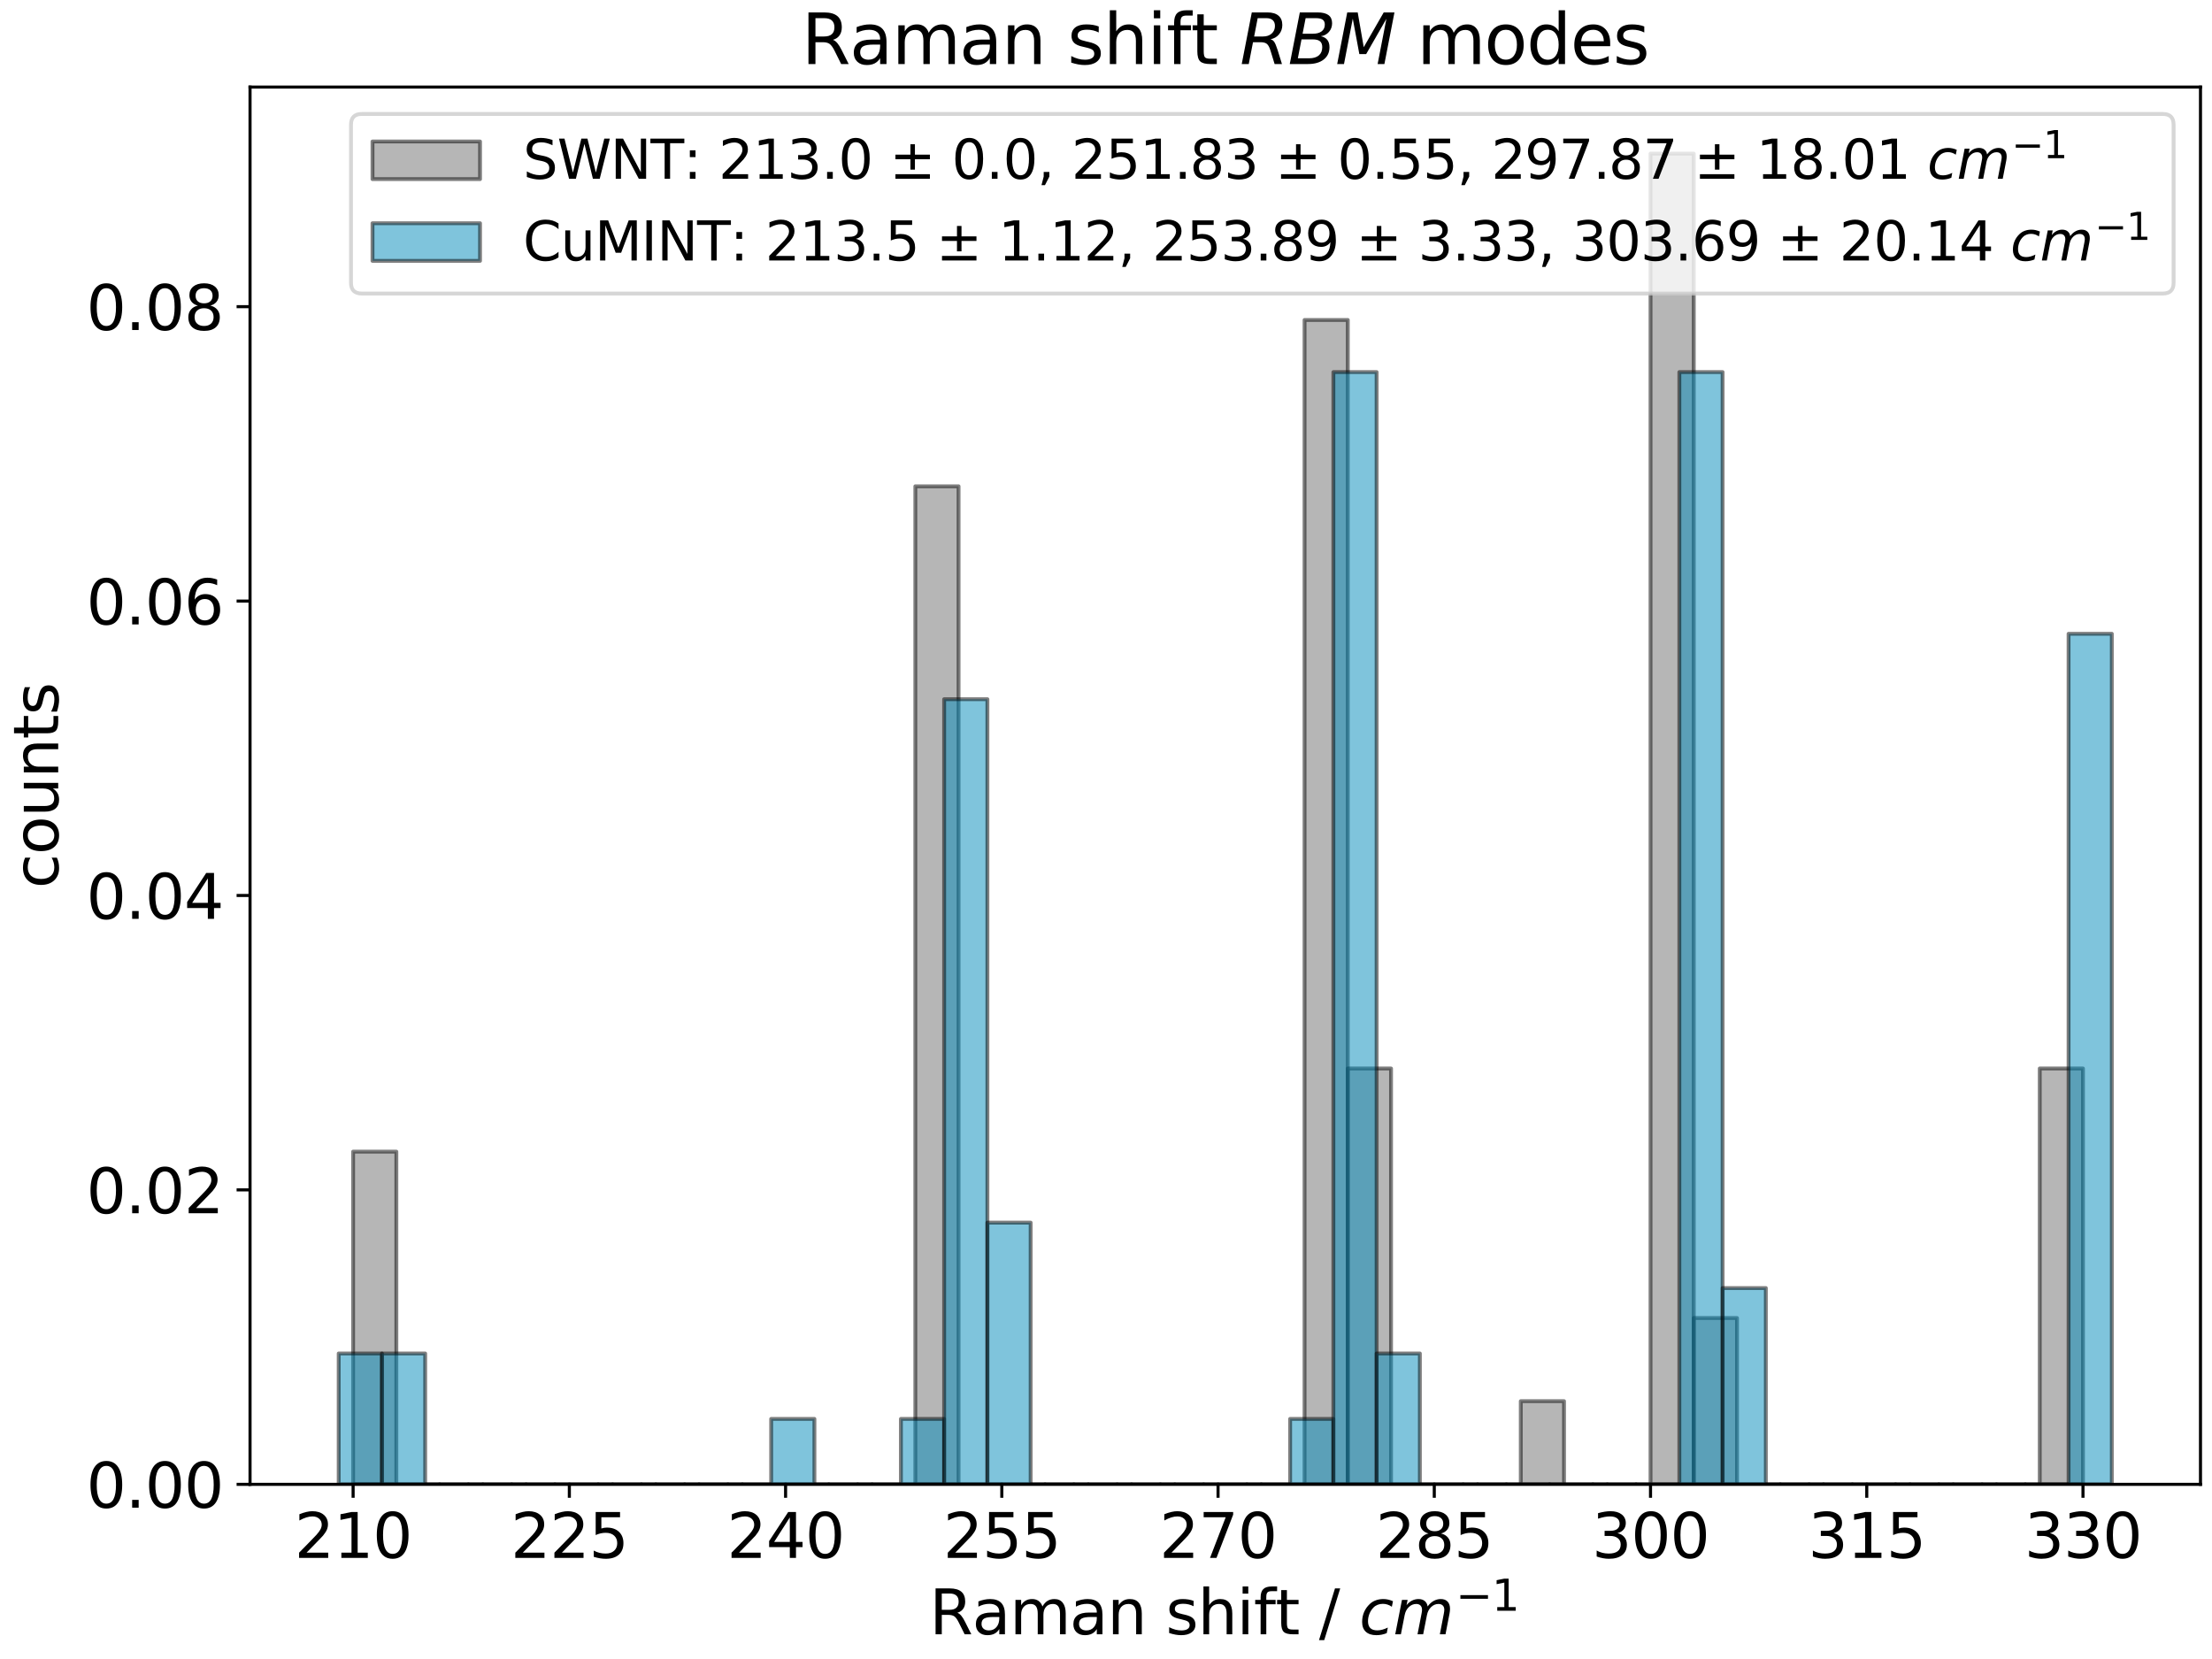 <?xml version="1.0" encoding="utf-8" standalone="no"?>
<!DOCTYPE svg PUBLIC "-//W3C//DTD SVG 1.1//EN"
  "http://www.w3.org/Graphics/SVG/1.1/DTD/svg11.dtd">
<svg xmlns:xlink="http://www.w3.org/1999/xlink" width="576pt" height="432pt" viewBox="0 0 576 432" xmlns="http://www.w3.org/2000/svg" version="1.1">
 <defs>
  <style type="text/css">*{stroke-linejoin: round; stroke-linecap: butt}</style>
 </defs>
 <g id="figure_1">
  <g id="patch_1">
   <path d="M 0 432 
L 576 432 
L 576 0 
L 0 0 
z
" style="fill: #ffffff"/>
  </g>
  <g id="axes_1">
   <g id="patch_2">
    <path d="M 65.11 386.515 
L 573 386.515 
L 573 22.677 
L 65.11 22.677 
z
" style="fill: #ffffff"/>
   </g>
   <g id="patch_3">
    <path d="M 91.95 386.515 
L 103.211 386.515 
L 103.211 299.887 
L 91.95 299.887 
z
" clip-path="url(#p14953bc2ee)" style="fill: #6f6f6f; opacity: 0.5; stroke: #000000; stroke-linejoin: miter"/>
   </g>
   <g id="patch_4">
    <path d="M 103.211 386.515 
L 114.473 386.515 
L 114.473 386.515 
L 103.211 386.515 
z
" clip-path="url(#p14953bc2ee)" style="fill: #6f6f6f; opacity: 0.5; stroke: #000000; stroke-linejoin: miter"/>
   </g>
   <g id="patch_5">
    <path d="M 114.473 386.515 
L 125.734 386.515 
L 125.734 386.515 
L 114.473 386.515 
z
" clip-path="url(#p14953bc2ee)" style="fill: #6f6f6f; opacity: 0.5; stroke: #000000; stroke-linejoin: miter"/>
   </g>
   <g id="patch_6">
    <path d="M 125.734 386.515 
L 136.996 386.515 
L 136.996 386.515 
L 125.734 386.515 
z
" clip-path="url(#p14953bc2ee)" style="fill: #6f6f6f; opacity: 0.5; stroke: #000000; stroke-linejoin: miter"/>
   </g>
   <g id="patch_7">
    <path d="M 136.996 386.515 
L 148.257 386.515 
L 148.257 386.515 
L 136.996 386.515 
z
" clip-path="url(#p14953bc2ee)" style="fill: #6f6f6f; opacity: 0.5; stroke: #000000; stroke-linejoin: miter"/>
   </g>
   <g id="patch_8">
    <path d="M 148.257 386.515 
L 159.518 386.515 
L 159.518 386.515 
L 148.257 386.515 
z
" clip-path="url(#p14953bc2ee)" style="fill: #6f6f6f; opacity: 0.5; stroke: #000000; stroke-linejoin: miter"/>
   </g>
   <g id="patch_9">
    <path d="M 159.518 386.515 
L 170.78 386.515 
L 170.78 386.515 
L 159.518 386.515 
z
" clip-path="url(#p14953bc2ee)" style="fill: #6f6f6f; opacity: 0.5; stroke: #000000; stroke-linejoin: miter"/>
   </g>
   <g id="patch_10">
    <path d="M 170.78 386.515 
L 182.041 386.515 
L 182.041 386.515 
L 170.78 386.515 
z
" clip-path="url(#p14953bc2ee)" style="fill: #6f6f6f; opacity: 0.5; stroke: #000000; stroke-linejoin: miter"/>
   </g>
   <g id="patch_11">
    <path d="M 182.041 386.515 
L 193.303 386.515 
L 193.303 386.515 
L 182.041 386.515 
z
" clip-path="url(#p14953bc2ee)" style="fill: #6f6f6f; opacity: 0.5; stroke: #000000; stroke-linejoin: miter"/>
   </g>
   <g id="patch_12">
    <path d="M 193.303 386.515 
L 204.564 386.515 
L 204.564 386.515 
L 193.303 386.515 
z
" clip-path="url(#p14953bc2ee)" style="fill: #6f6f6f; opacity: 0.5; stroke: #000000; stroke-linejoin: miter"/>
   </g>
   <g id="patch_13">
    <path d="M 204.564 386.515 
L 215.825 386.515 
L 215.825 386.515 
L 204.564 386.515 
z
" clip-path="url(#p14953bc2ee)" style="fill: #6f6f6f; opacity: 0.5; stroke: #000000; stroke-linejoin: miter"/>
   </g>
   <g id="patch_14">
    <path d="M 215.825 386.515 
L 227.087 386.515 
L 227.087 386.515 
L 215.825 386.515 
z
" clip-path="url(#p14953bc2ee)" style="fill: #6f6f6f; opacity: 0.5; stroke: #000000; stroke-linejoin: miter"/>
   </g>
   <g id="patch_15">
    <path d="M 227.087 386.515 
L 238.348 386.515 
L 238.348 386.515 
L 227.087 386.515 
z
" clip-path="url(#p14953bc2ee)" style="fill: #6f6f6f; opacity: 0.5; stroke: #000000; stroke-linejoin: miter"/>
   </g>
   <g id="patch_16">
    <path d="M 238.348 386.515 
L 249.61 386.515 
L 249.61 126.631 
L 238.348 126.631 
z
" clip-path="url(#p14953bc2ee)" style="fill: #6f6f6f; opacity: 0.5; stroke: #000000; stroke-linejoin: miter"/>
   </g>
   <g id="patch_17">
    <path d="M 249.61 386.515 
L 260.871 386.515 
L 260.871 386.515 
L 249.61 386.515 
z
" clip-path="url(#p14953bc2ee)" style="fill: #6f6f6f; opacity: 0.5; stroke: #000000; stroke-linejoin: miter"/>
   </g>
   <g id="patch_18">
    <path d="M 260.871 386.515 
L 272.132 386.515 
L 272.132 386.515 
L 260.871 386.515 
z
" clip-path="url(#p14953bc2ee)" style="fill: #6f6f6f; opacity: 0.5; stroke: #000000; stroke-linejoin: miter"/>
   </g>
   <g id="patch_19">
    <path d="M 272.132 386.515 
L 283.394 386.515 
L 283.394 386.515 
L 272.132 386.515 
z
" clip-path="url(#p14953bc2ee)" style="fill: #6f6f6f; opacity: 0.5; stroke: #000000; stroke-linejoin: miter"/>
   </g>
   <g id="patch_20">
    <path d="M 283.394 386.515 
L 294.655 386.515 
L 294.655 386.515 
L 283.394 386.515 
z
" clip-path="url(#p14953bc2ee)" style="fill: #6f6f6f; opacity: 0.5; stroke: #000000; stroke-linejoin: miter"/>
   </g>
   <g id="patch_21">
    <path d="M 294.655 386.515 
L 305.917 386.515 
L 305.917 386.515 
L 294.655 386.515 
z
" clip-path="url(#p14953bc2ee)" style="fill: #6f6f6f; opacity: 0.5; stroke: #000000; stroke-linejoin: miter"/>
   </g>
   <g id="patch_22">
    <path d="M 305.917 386.515 
L 317.178 386.515 
L 317.178 386.515 
L 305.917 386.515 
z
" clip-path="url(#p14953bc2ee)" style="fill: #6f6f6f; opacity: 0.5; stroke: #000000; stroke-linejoin: miter"/>
   </g>
   <g id="patch_23">
    <path d="M 317.178 386.515 
L 328.44 386.515 
L 328.44 386.515 
L 317.178 386.515 
z
" clip-path="url(#p14953bc2ee)" style="fill: #6f6f6f; opacity: 0.5; stroke: #000000; stroke-linejoin: miter"/>
   </g>
   <g id="patch_24">
    <path d="M 328.44 386.515 
L 339.701 386.515 
L 339.701 386.515 
L 328.44 386.515 
z
" clip-path="url(#p14953bc2ee)" style="fill: #6f6f6f; opacity: 0.5; stroke: #000000; stroke-linejoin: miter"/>
   </g>
   <g id="patch_25">
    <path d="M 339.701 386.515 
L 350.962 386.515 
L 350.962 83.317 
L 339.701 83.317 
z
" clip-path="url(#p14953bc2ee)" style="fill: #6f6f6f; opacity: 0.5; stroke: #000000; stroke-linejoin: miter"/>
   </g>
   <g id="patch_26">
    <path d="M 350.962 386.515 
L 362.224 386.515 
L 362.224 278.23 
L 350.962 278.23 
z
" clip-path="url(#p14953bc2ee)" style="fill: #6f6f6f; opacity: 0.5; stroke: #000000; stroke-linejoin: miter"/>
   </g>
   <g id="patch_27">
    <path d="M 362.224 386.515 
L 373.485 386.515 
L 373.485 386.515 
L 362.224 386.515 
z
" clip-path="url(#p14953bc2ee)" style="fill: #6f6f6f; opacity: 0.5; stroke: #000000; stroke-linejoin: miter"/>
   </g>
   <g id="patch_28">
    <path d="M 373.485 386.515 
L 384.747 386.515 
L 384.747 386.515 
L 373.485 386.515 
z
" clip-path="url(#p14953bc2ee)" style="fill: #6f6f6f; opacity: 0.5; stroke: #000000; stroke-linejoin: miter"/>
   </g>
   <g id="patch_29">
    <path d="M 384.747 386.515 
L 396.008 386.515 
L 396.008 386.515 
L 384.747 386.515 
z
" clip-path="url(#p14953bc2ee)" style="fill: #6f6f6f; opacity: 0.5; stroke: #000000; stroke-linejoin: miter"/>
   </g>
   <g id="patch_30">
    <path d="M 396.008 386.515 
L 407.269 386.515 
L 407.269 364.858 
L 396.008 364.858 
z
" clip-path="url(#p14953bc2ee)" style="fill: #6f6f6f; opacity: 0.5; stroke: #000000; stroke-linejoin: miter"/>
   </g>
   <g id="patch_31">
    <path d="M 407.269 386.515 
L 418.531 386.515 
L 418.531 386.515 
L 407.269 386.515 
z
" clip-path="url(#p14953bc2ee)" style="fill: #6f6f6f; opacity: 0.5; stroke: #000000; stroke-linejoin: miter"/>
   </g>
   <g id="patch_32">
    <path d="M 418.531 386.515 
L 429.792 386.515 
L 429.792 386.515 
L 418.531 386.515 
z
" clip-path="url(#p14953bc2ee)" style="fill: #6f6f6f; opacity: 0.5; stroke: #000000; stroke-linejoin: miter"/>
   </g>
   <g id="patch_33">
    <path d="M 429.792 386.515 
L 441.054 386.515 
L 441.054 40.003 
L 429.792 40.003 
z
" clip-path="url(#p14953bc2ee)" style="fill: #6f6f6f; opacity: 0.5; stroke: #000000; stroke-linejoin: miter"/>
   </g>
   <g id="patch_34">
    <path d="M 441.054 386.515 
L 452.315 386.515 
L 452.315 343.201 
L 441.054 343.201 
z
" clip-path="url(#p14953bc2ee)" style="fill: #6f6f6f; opacity: 0.5; stroke: #000000; stroke-linejoin: miter"/>
   </g>
   <g id="patch_35">
    <path d="M 452.315 386.515 
L 463.576 386.515 
L 463.576 386.515 
L 452.315 386.515 
z
" clip-path="url(#p14953bc2ee)" style="fill: #6f6f6f; opacity: 0.5; stroke: #000000; stroke-linejoin: miter"/>
   </g>
   <g id="patch_36">
    <path d="M 463.576 386.515 
L 474.838 386.515 
L 474.838 386.515 
L 463.576 386.515 
z
" clip-path="url(#p14953bc2ee)" style="fill: #6f6f6f; opacity: 0.5; stroke: #000000; stroke-linejoin: miter"/>
   </g>
   <g id="patch_37">
    <path d="M 474.838 386.515 
L 486.099 386.515 
L 486.099 386.515 
L 474.838 386.515 
z
" clip-path="url(#p14953bc2ee)" style="fill: #6f6f6f; opacity: 0.5; stroke: #000000; stroke-linejoin: miter"/>
   </g>
   <g id="patch_38">
    <path d="M 486.099 386.515 
L 497.361 386.515 
L 497.361 386.515 
L 486.099 386.515 
z
" clip-path="url(#p14953bc2ee)" style="fill: #6f6f6f; opacity: 0.5; stroke: #000000; stroke-linejoin: miter"/>
   </g>
   <g id="patch_39">
    <path d="M 497.361 386.515 
L 508.622 386.515 
L 508.622 386.515 
L 497.361 386.515 
z
" clip-path="url(#p14953bc2ee)" style="fill: #6f6f6f; opacity: 0.5; stroke: #000000; stroke-linejoin: miter"/>
   </g>
   <g id="patch_40">
    <path d="M 508.622 386.515 
L 519.883 386.515 
L 519.883 386.515 
L 508.622 386.515 
z
" clip-path="url(#p14953bc2ee)" style="fill: #6f6f6f; opacity: 0.5; stroke: #000000; stroke-linejoin: miter"/>
   </g>
   <g id="patch_41">
    <path d="M 519.883 386.515 
L 531.145 386.515 
L 531.145 386.515 
L 519.883 386.515 
z
" clip-path="url(#p14953bc2ee)" style="fill: #6f6f6f; opacity: 0.5; stroke: #000000; stroke-linejoin: miter"/>
   </g>
   <g id="patch_42">
    <path d="M 531.145 386.515 
L 542.406 386.515 
L 542.406 278.23 
L 531.145 278.23 
z
" clip-path="url(#p14953bc2ee)" style="fill: #6f6f6f; opacity: 0.5; stroke: #000000; stroke-linejoin: miter"/>
   </g>
   <g id="patch_43">
    <path d="M 88.196 386.515 
L 99.458 386.515 
L 99.458 352.441 
L 88.196 352.441 
z
" clip-path="url(#p14953bc2ee)" style="fill: #008aba; opacity: 0.5; stroke: #000000; stroke-linejoin: miter"/>
   </g>
   <g id="patch_44">
    <path d="M 99.458 386.515 
L 110.719 386.515 
L 110.719 352.441 
L 99.458 352.441 
z
" clip-path="url(#p14953bc2ee)" style="fill: #008aba; opacity: 0.5; stroke: #000000; stroke-linejoin: miter"/>
   </g>
   <g id="patch_45">
    <path d="M 110.719 386.515 
L 121.98 386.515 
L 121.98 386.515 
L 110.719 386.515 
z
" clip-path="url(#p14953bc2ee)" style="fill: #008aba; opacity: 0.5; stroke: #000000; stroke-linejoin: miter"/>
   </g>
   <g id="patch_46">
    <path d="M 121.98 386.515 
L 133.242 386.515 
L 133.242 386.515 
L 121.98 386.515 
z
" clip-path="url(#p14953bc2ee)" style="fill: #008aba; opacity: 0.5; stroke: #000000; stroke-linejoin: miter"/>
   </g>
   <g id="patch_47">
    <path d="M 133.242 386.515 
L 144.503 386.515 
L 144.503 386.515 
L 133.242 386.515 
z
" clip-path="url(#p14953bc2ee)" style="fill: #008aba; opacity: 0.5; stroke: #000000; stroke-linejoin: miter"/>
   </g>
   <g id="patch_48">
    <path d="M 144.503 386.515 
L 155.765 386.515 
L 155.765 386.515 
L 144.503 386.515 
z
" clip-path="url(#p14953bc2ee)" style="fill: #008aba; opacity: 0.5; stroke: #000000; stroke-linejoin: miter"/>
   </g>
   <g id="patch_49">
    <path d="M 155.765 386.515 
L 167.026 386.515 
L 167.026 386.515 
L 155.765 386.515 
z
" clip-path="url(#p14953bc2ee)" style="fill: #008aba; opacity: 0.5; stroke: #000000; stroke-linejoin: miter"/>
   </g>
   <g id="patch_50">
    <path d="M 167.026 386.515 
L 178.287 386.515 
L 178.287 386.515 
L 167.026 386.515 
z
" clip-path="url(#p14953bc2ee)" style="fill: #008aba; opacity: 0.5; stroke: #000000; stroke-linejoin: miter"/>
   </g>
   <g id="patch_51">
    <path d="M 178.287 386.515 
L 189.549 386.515 
L 189.549 386.515 
L 178.287 386.515 
z
" clip-path="url(#p14953bc2ee)" style="fill: #008aba; opacity: 0.5; stroke: #000000; stroke-linejoin: miter"/>
   </g>
   <g id="patch_52">
    <path d="M 189.549 386.515 
L 200.81 386.515 
L 200.81 386.515 
L 189.549 386.515 
z
" clip-path="url(#p14953bc2ee)" style="fill: #008aba; opacity: 0.5; stroke: #000000; stroke-linejoin: miter"/>
   </g>
   <g id="patch_53">
    <path d="M 200.81 386.515 
L 212.072 386.515 
L 212.072 369.478 
L 200.81 369.478 
z
" clip-path="url(#p14953bc2ee)" style="fill: #008aba; opacity: 0.5; stroke: #000000; stroke-linejoin: miter"/>
   </g>
   <g id="patch_54">
    <path d="M 212.072 386.515 
L 223.333 386.515 
L 223.333 386.515 
L 212.072 386.515 
z
" clip-path="url(#p14953bc2ee)" style="fill: #008aba; opacity: 0.5; stroke: #000000; stroke-linejoin: miter"/>
   </g>
   <g id="patch_55">
    <path d="M 223.333 386.515 
L 234.594 386.515 
L 234.594 386.515 
L 223.333 386.515 
z
" clip-path="url(#p14953bc2ee)" style="fill: #008aba; opacity: 0.5; stroke: #000000; stroke-linejoin: miter"/>
   </g>
   <g id="patch_56">
    <path d="M 234.594 386.515 
L 245.856 386.515 
L 245.856 369.478 
L 234.594 369.478 
z
" clip-path="url(#p14953bc2ee)" style="fill: #008aba; opacity: 0.5; stroke: #000000; stroke-linejoin: miter"/>
   </g>
   <g id="patch_57">
    <path d="M 245.856 386.515 
L 257.117 386.515 
L 257.117 182.073 
L 245.856 182.073 
z
" clip-path="url(#p14953bc2ee)" style="fill: #008aba; opacity: 0.5; stroke: #000000; stroke-linejoin: miter"/>
   </g>
   <g id="patch_58">
    <path d="M 257.117 386.515 
L 268.379 386.515 
L 268.379 318.367 
L 257.117 318.367 
z
" clip-path="url(#p14953bc2ee)" style="fill: #008aba; opacity: 0.5; stroke: #000000; stroke-linejoin: miter"/>
   </g>
   <g id="patch_59">
    <path d="M 268.379 386.515 
L 279.64 386.515 
L 279.64 386.515 
L 268.379 386.515 
z
" clip-path="url(#p14953bc2ee)" style="fill: #008aba; opacity: 0.5; stroke: #000000; stroke-linejoin: miter"/>
   </g>
   <g id="patch_60">
    <path d="M 279.64 386.515 
L 290.901 386.515 
L 290.901 386.515 
L 279.64 386.515 
z
" clip-path="url(#p14953bc2ee)" style="fill: #008aba; opacity: 0.5; stroke: #000000; stroke-linejoin: miter"/>
   </g>
   <g id="patch_61">
    <path d="M 290.901 386.515 
L 302.163 386.515 
L 302.163 386.515 
L 290.901 386.515 
z
" clip-path="url(#p14953bc2ee)" style="fill: #008aba; opacity: 0.5; stroke: #000000; stroke-linejoin: miter"/>
   </g>
   <g id="patch_62">
    <path d="M 302.163 386.515 
L 313.424 386.515 
L 313.424 386.515 
L 302.163 386.515 
z
" clip-path="url(#p14953bc2ee)" style="fill: #008aba; opacity: 0.5; stroke: #000000; stroke-linejoin: miter"/>
   </g>
   <g id="patch_63">
    <path d="M 313.424 386.515 
L 324.686 386.515 
L 324.686 386.515 
L 313.424 386.515 
z
" clip-path="url(#p14953bc2ee)" style="fill: #008aba; opacity: 0.5; stroke: #000000; stroke-linejoin: miter"/>
   </g>
   <g id="patch_64">
    <path d="M 324.686 386.515 
L 335.947 386.515 
L 335.947 386.515 
L 324.686 386.515 
z
" clip-path="url(#p14953bc2ee)" style="fill: #008aba; opacity: 0.5; stroke: #000000; stroke-linejoin: miter"/>
   </g>
   <g id="patch_65">
    <path d="M 335.947 386.515 
L 347.209 386.515 
L 347.209 369.478 
L 335.947 369.478 
z
" clip-path="url(#p14953bc2ee)" style="fill: #008aba; opacity: 0.5; stroke: #000000; stroke-linejoin: miter"/>
   </g>
   <g id="patch_66">
    <path d="M 347.209 386.515 
L 358.47 386.515 
L 358.47 96.889 
L 347.209 96.889 
z
" clip-path="url(#p14953bc2ee)" style="fill: #008aba; opacity: 0.5; stroke: #000000; stroke-linejoin: miter"/>
   </g>
   <g id="patch_67">
    <path d="M 358.47 386.515 
L 369.731 386.515 
L 369.731 352.441 
L 358.47 352.441 
z
" clip-path="url(#p14953bc2ee)" style="fill: #008aba; opacity: 0.5; stroke: #000000; stroke-linejoin: miter"/>
   </g>
   <g id="patch_68">
    <path d="M 369.731 386.515 
L 380.993 386.515 
L 380.993 386.515 
L 369.731 386.515 
z
" clip-path="url(#p14953bc2ee)" style="fill: #008aba; opacity: 0.5; stroke: #000000; stroke-linejoin: miter"/>
   </g>
   <g id="patch_69">
    <path d="M 380.993 386.515 
L 392.254 386.515 
L 392.254 386.515 
L 380.993 386.515 
z
" clip-path="url(#p14953bc2ee)" style="fill: #008aba; opacity: 0.5; stroke: #000000; stroke-linejoin: miter"/>
   </g>
   <g id="patch_70">
    <path d="M 392.254 386.515 
L 403.516 386.515 
L 403.516 386.515 
L 392.254 386.515 
z
" clip-path="url(#p14953bc2ee)" style="fill: #008aba; opacity: 0.5; stroke: #000000; stroke-linejoin: miter"/>
   </g>
   <g id="patch_71">
    <path d="M 403.516 386.515 
L 414.777 386.515 
L 414.777 386.515 
L 403.516 386.515 
z
" clip-path="url(#p14953bc2ee)" style="fill: #008aba; opacity: 0.5; stroke: #000000; stroke-linejoin: miter"/>
   </g>
   <g id="patch_72">
    <path d="M 414.777 386.515 
L 426.038 386.515 
L 426.038 386.515 
L 414.777 386.515 
z
" clip-path="url(#p14953bc2ee)" style="fill: #008aba; opacity: 0.5; stroke: #000000; stroke-linejoin: miter"/>
   </g>
   <g id="patch_73">
    <path d="M 426.038 386.515 
L 437.3 386.515 
L 437.3 386.515 
L 426.038 386.515 
z
" clip-path="url(#p14953bc2ee)" style="fill: #008aba; opacity: 0.5; stroke: #000000; stroke-linejoin: miter"/>
   </g>
   <g id="patch_74">
    <path d="M 437.3 386.515 
L 448.561 386.515 
L 448.561 96.889 
L 437.3 96.889 
z
" clip-path="url(#p14953bc2ee)" style="fill: #008aba; opacity: 0.5; stroke: #000000; stroke-linejoin: miter"/>
   </g>
   <g id="patch_75">
    <path d="M 448.561 386.515 
L 459.823 386.515 
L 459.823 335.404 
L 448.561 335.404 
z
" clip-path="url(#p14953bc2ee)" style="fill: #008aba; opacity: 0.5; stroke: #000000; stroke-linejoin: miter"/>
   </g>
   <g id="patch_76">
    <path d="M 459.823 386.515 
L 471.084 386.515 
L 471.084 386.515 
L 459.823 386.515 
z
" clip-path="url(#p14953bc2ee)" style="fill: #008aba; opacity: 0.5; stroke: #000000; stroke-linejoin: miter"/>
   </g>
   <g id="patch_77">
    <path d="M 471.084 386.515 
L 482.345 386.515 
L 482.345 386.515 
L 471.084 386.515 
z
" clip-path="url(#p14953bc2ee)" style="fill: #008aba; opacity: 0.5; stroke: #000000; stroke-linejoin: miter"/>
   </g>
   <g id="patch_78">
    <path d="M 482.345 386.515 
L 493.607 386.515 
L 493.607 386.515 
L 482.345 386.515 
z
" clip-path="url(#p14953bc2ee)" style="fill: #008aba; opacity: 0.5; stroke: #000000; stroke-linejoin: miter"/>
   </g>
   <g id="patch_79">
    <path d="M 493.607 386.515 
L 504.868 386.515 
L 504.868 386.515 
L 493.607 386.515 
z
" clip-path="url(#p14953bc2ee)" style="fill: #008aba; opacity: 0.5; stroke: #000000; stroke-linejoin: miter"/>
   </g>
   <g id="patch_80">
    <path d="M 504.868 386.515 
L 516.13 386.515 
L 516.13 386.515 
L 504.868 386.515 
z
" clip-path="url(#p14953bc2ee)" style="fill: #008aba; opacity: 0.5; stroke: #000000; stroke-linejoin: miter"/>
   </g>
   <g id="patch_81">
    <path d="M 516.13 386.515 
L 527.391 386.515 
L 527.391 386.515 
L 516.13 386.515 
z
" clip-path="url(#p14953bc2ee)" style="fill: #008aba; opacity: 0.5; stroke: #000000; stroke-linejoin: miter"/>
   </g>
   <g id="patch_82">
    <path d="M 527.391 386.515 
L 538.652 386.515 
L 538.652 386.515 
L 527.391 386.515 
z
" clip-path="url(#p14953bc2ee)" style="fill: #008aba; opacity: 0.5; stroke: #000000; stroke-linejoin: miter"/>
   </g>
   <g id="patch_83">
    <path d="M 538.652 386.515 
L 549.914 386.515 
L 549.914 165.036 
L 538.652 165.036 
z
" clip-path="url(#p14953bc2ee)" style="fill: #008aba; opacity: 0.5; stroke: #000000; stroke-linejoin: miter"/>
   </g>
   <g id="matplotlib.axis_1">
    <g id="xtick_1">
     <g id="line2d_1">
      <defs>
       <path id="mf86c4730a0" d="M 0 0 
L 0 3.5 
" style="stroke: #000000; stroke-width: 0.8"/>
      </defs>
      <g>
       <use xlink:href="#mf86c4730a0" x="91.95" y="386.515" style="stroke: #000000; stroke-width: 0.8"/>
      </g>
     </g>
     <g id="text_1">
      <!-- 210 -->
      <g transform="translate(76.68 405.672)scale(0.16 -0.16)">
       <defs>
        <path id="DejaVuSans-32" d="M 1228 531 
L 3431 531 
L 3431 0 
L 469 0 
L 469 531 
Q 828 903 1448 1529 
Q 2069 2156 2228 2338 
Q 2531 2678 2651 2914 
Q 2772 3150 2772 3378 
Q 2772 3750 2511 3984 
Q 2250 4219 1831 4219 
Q 1534 4219 1204 4116 
Q 875 4013 500 3803 
L 500 4441 
Q 881 4594 1212 4672 
Q 1544 4750 1819 4750 
Q 2544 4750 2975 4387 
Q 3406 4025 3406 3419 
Q 3406 3131 3298 2873 
Q 3191 2616 2906 2266 
Q 2828 2175 2409 1742 
Q 1991 1309 1228 531 
z
" transform="scale(0.016)"/>
        <path id="DejaVuSans-31" d="M 794 531 
L 1825 531 
L 1825 4091 
L 703 3866 
L 703 4441 
L 1819 4666 
L 2450 4666 
L 2450 531 
L 3481 531 
L 3481 0 
L 794 0 
L 794 531 
z
" transform="scale(0.016)"/>
        <path id="DejaVuSans-30" d="M 2034 4250 
Q 1547 4250 1301 3770 
Q 1056 3291 1056 2328 
Q 1056 1369 1301 889 
Q 1547 409 2034 409 
Q 2525 409 2770 889 
Q 3016 1369 3016 2328 
Q 3016 3291 2770 3770 
Q 2525 4250 2034 4250 
z
M 2034 4750 
Q 2819 4750 3233 4129 
Q 3647 3509 3647 2328 
Q 3647 1150 3233 529 
Q 2819 -91 2034 -91 
Q 1250 -91 836 529 
Q 422 1150 422 2328 
Q 422 3509 836 4129 
Q 1250 4750 2034 4750 
z
" transform="scale(0.016)"/>
       </defs>
       <use xlink:href="#DejaVuSans-32"/>
       <use xlink:href="#DejaVuSans-31" x="63.623"/>
       <use xlink:href="#DejaVuSans-30" x="127.246"/>
      </g>
     </g>
    </g>
    <g id="xtick_2">
     <g id="line2d_2">
      <g>
       <use xlink:href="#mf86c4730a0" x="148.257" y="386.515" style="stroke: #000000; stroke-width: 0.8"/>
      </g>
     </g>
     <g id="text_2">
      <!-- 225 -->
      <g transform="translate(132.987 405.672)scale(0.16 -0.16)">
       <defs>
        <path id="DejaVuSans-35" d="M 691 4666 
L 3169 4666 
L 3169 4134 
L 1269 4134 
L 1269 2991 
Q 1406 3038 1543 3061 
Q 1681 3084 1819 3084 
Q 2600 3084 3056 2656 
Q 3513 2228 3513 1497 
Q 3513 744 3044 326 
Q 2575 -91 1722 -91 
Q 1428 -91 1123 -41 
Q 819 9 494 109 
L 494 744 
Q 775 591 1075 516 
Q 1375 441 1709 441 
Q 2250 441 2565 725 
Q 2881 1009 2881 1497 
Q 2881 1984 2565 2268 
Q 2250 2553 1709 2553 
Q 1456 2553 1204 2497 
Q 953 2441 691 2322 
L 691 4666 
z
" transform="scale(0.016)"/>
       </defs>
       <use xlink:href="#DejaVuSans-32"/>
       <use xlink:href="#DejaVuSans-32" x="63.623"/>
       <use xlink:href="#DejaVuSans-35" x="127.246"/>
      </g>
     </g>
    </g>
    <g id="xtick_3">
     <g id="line2d_3">
      <g>
       <use xlink:href="#mf86c4730a0" x="204.564" y="386.515" style="stroke: #000000; stroke-width: 0.8"/>
      </g>
     </g>
     <g id="text_3">
      <!-- 240 -->
      <g transform="translate(189.294 405.672)scale(0.16 -0.16)">
       <defs>
        <path id="DejaVuSans-34" d="M 2419 4116 
L 825 1625 
L 2419 1625 
L 2419 4116 
z
M 2253 4666 
L 3047 4666 
L 3047 1625 
L 3713 1625 
L 3713 1100 
L 3047 1100 
L 3047 0 
L 2419 0 
L 2419 1100 
L 313 1100 
L 313 1709 
L 2253 4666 
z
" transform="scale(0.016)"/>
       </defs>
       <use xlink:href="#DejaVuSans-32"/>
       <use xlink:href="#DejaVuSans-34" x="63.623"/>
       <use xlink:href="#DejaVuSans-30" x="127.246"/>
      </g>
     </g>
    </g>
    <g id="xtick_4">
     <g id="line2d_4">
      <g>
       <use xlink:href="#mf86c4730a0" x="260.871" y="386.515" style="stroke: #000000; stroke-width: 0.8"/>
      </g>
     </g>
     <g id="text_4">
      <!-- 255 -->
      <g transform="translate(245.601 405.672)scale(0.16 -0.16)">
       <use xlink:href="#DejaVuSans-32"/>
       <use xlink:href="#DejaVuSans-35" x="63.623"/>
       <use xlink:href="#DejaVuSans-35" x="127.246"/>
      </g>
     </g>
    </g>
    <g id="xtick_5">
     <g id="line2d_5">
      <g>
       <use xlink:href="#mf86c4730a0" x="317.178" y="386.515" style="stroke: #000000; stroke-width: 0.8"/>
      </g>
     </g>
     <g id="text_5">
      <!-- 270 -->
      <g transform="translate(301.908 405.672)scale(0.16 -0.16)">
       <defs>
        <path id="DejaVuSans-37" d="M 525 4666 
L 3525 4666 
L 3525 4397 
L 1831 0 
L 1172 0 
L 2766 4134 
L 525 4134 
L 525 4666 
z
" transform="scale(0.016)"/>
       </defs>
       <use xlink:href="#DejaVuSans-32"/>
       <use xlink:href="#DejaVuSans-37" x="63.623"/>
       <use xlink:href="#DejaVuSans-30" x="127.246"/>
      </g>
     </g>
    </g>
    <g id="xtick_6">
     <g id="line2d_6">
      <g>
       <use xlink:href="#mf86c4730a0" x="373.485" y="386.515" style="stroke: #000000; stroke-width: 0.8"/>
      </g>
     </g>
     <g id="text_6">
      <!-- 285 -->
      <g transform="translate(358.215 405.672)scale(0.16 -0.16)">
       <defs>
        <path id="DejaVuSans-38" d="M 2034 2216 
Q 1584 2216 1326 1975 
Q 1069 1734 1069 1313 
Q 1069 891 1326 650 
Q 1584 409 2034 409 
Q 2484 409 2743 651 
Q 3003 894 3003 1313 
Q 3003 1734 2745 1975 
Q 2488 2216 2034 2216 
z
M 1403 2484 
Q 997 2584 770 2862 
Q 544 3141 544 3541 
Q 544 4100 942 4425 
Q 1341 4750 2034 4750 
Q 2731 4750 3128 4425 
Q 3525 4100 3525 3541 
Q 3525 3141 3298 2862 
Q 3072 2584 2669 2484 
Q 3125 2378 3379 2068 
Q 3634 1759 3634 1313 
Q 3634 634 3220 271 
Q 2806 -91 2034 -91 
Q 1263 -91 848 271 
Q 434 634 434 1313 
Q 434 1759 690 2068 
Q 947 2378 1403 2484 
z
M 1172 3481 
Q 1172 3119 1398 2916 
Q 1625 2713 2034 2713 
Q 2441 2713 2670 2916 
Q 2900 3119 2900 3481 
Q 2900 3844 2670 4047 
Q 2441 4250 2034 4250 
Q 1625 4250 1398 4047 
Q 1172 3844 1172 3481 
z
" transform="scale(0.016)"/>
       </defs>
       <use xlink:href="#DejaVuSans-32"/>
       <use xlink:href="#DejaVuSans-38" x="63.623"/>
       <use xlink:href="#DejaVuSans-35" x="127.246"/>
      </g>
     </g>
    </g>
    <g id="xtick_7">
     <g id="line2d_7">
      <g>
       <use xlink:href="#mf86c4730a0" x="429.792" y="386.515" style="stroke: #000000; stroke-width: 0.8"/>
      </g>
     </g>
     <g id="text_7">
      <!-- 300 -->
      <g transform="translate(414.522 405.672)scale(0.16 -0.16)">
       <defs>
        <path id="DejaVuSans-33" d="M 2597 2516 
Q 3050 2419 3304 2112 
Q 3559 1806 3559 1356 
Q 3559 666 3084 287 
Q 2609 -91 1734 -91 
Q 1441 -91 1130 -33 
Q 819 25 488 141 
L 488 750 
Q 750 597 1062 519 
Q 1375 441 1716 441 
Q 2309 441 2620 675 
Q 2931 909 2931 1356 
Q 2931 1769 2642 2001 
Q 2353 2234 1838 2234 
L 1294 2234 
L 1294 2753 
L 1863 2753 
Q 2328 2753 2575 2939 
Q 2822 3125 2822 3475 
Q 2822 3834 2567 4026 
Q 2313 4219 1838 4219 
Q 1578 4219 1281 4162 
Q 984 4106 628 3988 
L 628 4550 
Q 988 4650 1302 4700 
Q 1616 4750 1894 4750 
Q 2613 4750 3031 4423 
Q 3450 4097 3450 3541 
Q 3450 3153 3228 2886 
Q 3006 2619 2597 2516 
z
" transform="scale(0.016)"/>
       </defs>
       <use xlink:href="#DejaVuSans-33"/>
       <use xlink:href="#DejaVuSans-30" x="63.623"/>
       <use xlink:href="#DejaVuSans-30" x="127.246"/>
      </g>
     </g>
    </g>
    <g id="xtick_8">
     <g id="line2d_8">
      <g>
       <use xlink:href="#mf86c4730a0" x="486.099" y="386.515" style="stroke: #000000; stroke-width: 0.8"/>
      </g>
     </g>
     <g id="text_8">
      <!-- 315 -->
      <g transform="translate(470.829 405.672)scale(0.16 -0.16)">
       <use xlink:href="#DejaVuSans-33"/>
       <use xlink:href="#DejaVuSans-31" x="63.623"/>
       <use xlink:href="#DejaVuSans-35" x="127.246"/>
      </g>
     </g>
    </g>
    <g id="xtick_9">
     <g id="line2d_9">
      <g>
       <use xlink:href="#mf86c4730a0" x="542.406" y="386.515" style="stroke: #000000; stroke-width: 0.8"/>
      </g>
     </g>
     <g id="text_9">
      <!-- 330 -->
      <g transform="translate(527.136 405.672)scale(0.16 -0.16)">
       <use xlink:href="#DejaVuSans-33"/>
       <use xlink:href="#DejaVuSans-33" x="63.623"/>
       <use xlink:href="#DejaVuSans-30" x="127.246"/>
      </g>
     </g>
    </g>
    <g id="text_10">
     <!-- Raman shift / $cm^{-1}$ -->
     <g transform="translate(242.015 425.672)scale(0.16 -0.16)">
      <defs>
       <path id="DejaVuSans-52" d="M 2841 2188 
Q 3044 2119 3236 1894 
Q 3428 1669 3622 1275 
L 4263 0 
L 3584 0 
L 2988 1197 
Q 2756 1666 2539 1819 
Q 2322 1972 1947 1972 
L 1259 1972 
L 1259 0 
L 628 0 
L 628 4666 
L 2053 4666 
Q 2853 4666 3247 4331 
Q 3641 3997 3641 3322 
Q 3641 2881 3436 2590 
Q 3231 2300 2841 2188 
z
M 1259 4147 
L 1259 2491 
L 2053 2491 
Q 2509 2491 2742 2702 
Q 2975 2913 2975 3322 
Q 2975 3731 2742 3939 
Q 2509 4147 2053 4147 
L 1259 4147 
z
" transform="scale(0.016)"/>
       <path id="DejaVuSans-61" d="M 2194 1759 
Q 1497 1759 1228 1600 
Q 959 1441 959 1056 
Q 959 750 1161 570 
Q 1363 391 1709 391 
Q 2188 391 2477 730 
Q 2766 1069 2766 1631 
L 2766 1759 
L 2194 1759 
z
M 3341 1997 
L 3341 0 
L 2766 0 
L 2766 531 
Q 2569 213 2275 61 
Q 1981 -91 1556 -91 
Q 1019 -91 701 211 
Q 384 513 384 1019 
Q 384 1609 779 1909 
Q 1175 2209 1959 2209 
L 2766 2209 
L 2766 2266 
Q 2766 2663 2505 2880 
Q 2244 3097 1772 3097 
Q 1472 3097 1187 3025 
Q 903 2953 641 2809 
L 641 3341 
Q 956 3463 1253 3523 
Q 1550 3584 1831 3584 
Q 2591 3584 2966 3190 
Q 3341 2797 3341 1997 
z
" transform="scale(0.016)"/>
       <path id="DejaVuSans-6d" d="M 3328 2828 
Q 3544 3216 3844 3400 
Q 4144 3584 4550 3584 
Q 5097 3584 5394 3201 
Q 5691 2819 5691 2113 
L 5691 0 
L 5113 0 
L 5113 2094 
Q 5113 2597 4934 2840 
Q 4756 3084 4391 3084 
Q 3944 3084 3684 2787 
Q 3425 2491 3425 1978 
L 3425 0 
L 2847 0 
L 2847 2094 
Q 2847 2600 2669 2842 
Q 2491 3084 2119 3084 
Q 1678 3084 1418 2786 
Q 1159 2488 1159 1978 
L 1159 0 
L 581 0 
L 581 3500 
L 1159 3500 
L 1159 2956 
Q 1356 3278 1631 3431 
Q 1906 3584 2284 3584 
Q 2666 3584 2933 3390 
Q 3200 3197 3328 2828 
z
" transform="scale(0.016)"/>
       <path id="DejaVuSans-6e" d="M 3513 2113 
L 3513 0 
L 2938 0 
L 2938 2094 
Q 2938 2591 2744 2837 
Q 2550 3084 2163 3084 
Q 1697 3084 1428 2787 
Q 1159 2491 1159 1978 
L 1159 0 
L 581 0 
L 581 3500 
L 1159 3500 
L 1159 2956 
Q 1366 3272 1645 3428 
Q 1925 3584 2291 3584 
Q 2894 3584 3203 3211 
Q 3513 2838 3513 2113 
z
" transform="scale(0.016)"/>
       <path id="DejaVuSans-20" transform="scale(0.016)"/>
       <path id="DejaVuSans-73" d="M 2834 3397 
L 2834 2853 
Q 2591 2978 2328 3040 
Q 2066 3103 1784 3103 
Q 1356 3103 1142 2972 
Q 928 2841 928 2578 
Q 928 2378 1081 2264 
Q 1234 2150 1697 2047 
L 1894 2003 
Q 2506 1872 2764 1633 
Q 3022 1394 3022 966 
Q 3022 478 2636 193 
Q 2250 -91 1575 -91 
Q 1294 -91 989 -36 
Q 684 19 347 128 
L 347 722 
Q 666 556 975 473 
Q 1284 391 1588 391 
Q 1994 391 2212 530 
Q 2431 669 2431 922 
Q 2431 1156 2273 1281 
Q 2116 1406 1581 1522 
L 1381 1569 
Q 847 1681 609 1914 
Q 372 2147 372 2553 
Q 372 3047 722 3315 
Q 1072 3584 1716 3584 
Q 2034 3584 2315 3537 
Q 2597 3491 2834 3397 
z
" transform="scale(0.016)"/>
       <path id="DejaVuSans-68" d="M 3513 2113 
L 3513 0 
L 2938 0 
L 2938 2094 
Q 2938 2591 2744 2837 
Q 2550 3084 2163 3084 
Q 1697 3084 1428 2787 
Q 1159 2491 1159 1978 
L 1159 0 
L 581 0 
L 581 4863 
L 1159 4863 
L 1159 2956 
Q 1366 3272 1645 3428 
Q 1925 3584 2291 3584 
Q 2894 3584 3203 3211 
Q 3513 2838 3513 2113 
z
" transform="scale(0.016)"/>
       <path id="DejaVuSans-69" d="M 603 3500 
L 1178 3500 
L 1178 0 
L 603 0 
L 603 3500 
z
M 603 4863 
L 1178 4863 
L 1178 4134 
L 603 4134 
L 603 4863 
z
" transform="scale(0.016)"/>
       <path id="DejaVuSans-66" d="M 2375 4863 
L 2375 4384 
L 1825 4384 
Q 1516 4384 1395 4259 
Q 1275 4134 1275 3809 
L 1275 3500 
L 2222 3500 
L 2222 3053 
L 1275 3053 
L 1275 0 
L 697 0 
L 697 3053 
L 147 3053 
L 147 3500 
L 697 3500 
L 697 3744 
Q 697 4328 969 4595 
Q 1241 4863 1831 4863 
L 2375 4863 
z
" transform="scale(0.016)"/>
       <path id="DejaVuSans-74" d="M 1172 4494 
L 1172 3500 
L 2356 3500 
L 2356 3053 
L 1172 3053 
L 1172 1153 
Q 1172 725 1289 603 
Q 1406 481 1766 481 
L 2356 481 
L 2356 0 
L 1766 0 
Q 1100 0 847 248 
Q 594 497 594 1153 
L 594 3053 
L 172 3053 
L 172 3500 
L 594 3500 
L 594 4494 
L 1172 4494 
z
" transform="scale(0.016)"/>
       <path id="DejaVuSans-2f" d="M 1625 4666 
L 2156 4666 
L 531 -594 
L 0 -594 
L 1625 4666 
z
" transform="scale(0.016)"/>
       <path id="DejaVuSans-Oblique-63" d="M 3431 3366 
L 3316 2797 
Q 3109 2947 2876 3022 
Q 2644 3097 2394 3097 
Q 2119 3097 1870 3000 
Q 1622 2903 1453 2725 
Q 1184 2453 1037 2087 
Q 891 1722 891 1331 
Q 891 859 1127 628 
Q 1363 397 1844 397 
Q 2081 397 2348 469 
Q 2616 541 2906 684 
L 2797 116 
Q 2547 13 2283 -39 
Q 2019 -91 1741 -91 
Q 1044 -91 669 257 
Q 294 606 294 1253 
Q 294 1797 489 2255 
Q 684 2713 1069 3078 
Q 1331 3328 1684 3456 
Q 2038 3584 2456 3584 
Q 2700 3584 2940 3529 
Q 3181 3475 3431 3366 
z
" transform="scale(0.016)"/>
       <path id="DejaVuSans-Oblique-6d" d="M 5747 2113 
L 5338 0 
L 4763 0 
L 5166 2094 
Q 5191 2228 5203 2325 
Q 5216 2422 5216 2491 
Q 5216 2772 5059 2928 
Q 4903 3084 4622 3084 
Q 4203 3084 3875 2770 
Q 3547 2456 3450 1953 
L 3066 0 
L 2491 0 
L 2900 2094 
Q 2925 2209 2937 2307 
Q 2950 2406 2950 2484 
Q 2950 2769 2794 2926 
Q 2638 3084 2363 3084 
Q 1938 3084 1609 2770 
Q 1281 2456 1184 1953 
L 800 0 
L 225 0 
L 909 3500 
L 1484 3500 
L 1375 2956 
Q 1609 3263 1923 3423 
Q 2238 3584 2597 3584 
Q 2978 3584 3223 3384 
Q 3469 3184 3519 2828 
Q 3781 3197 4126 3390 
Q 4472 3584 4856 3584 
Q 5306 3584 5551 3325 
Q 5797 3066 5797 2591 
Q 5797 2488 5784 2364 
Q 5772 2241 5747 2113 
z
" transform="scale(0.016)"/>
       <path id="DejaVuSans-2212" d="M 678 2272 
L 4684 2272 
L 4684 1741 
L 678 1741 
L 678 2272 
z
" transform="scale(0.016)"/>
      </defs>
      <use xlink:href="#DejaVuSans-52" transform="translate(0 0.684)"/>
      <use xlink:href="#DejaVuSans-61" transform="translate(69.482 0.684)"/>
      <use xlink:href="#DejaVuSans-6d" transform="translate(130.762 0.684)"/>
      <use xlink:href="#DejaVuSans-61" transform="translate(228.174 0.684)"/>
      <use xlink:href="#DejaVuSans-6e" transform="translate(289.453 0.684)"/>
      <use xlink:href="#DejaVuSans-20" transform="translate(352.832 0.684)"/>
      <use xlink:href="#DejaVuSans-73" transform="translate(384.619 0.684)"/>
      <use xlink:href="#DejaVuSans-68" transform="translate(436.719 0.684)"/>
      <use xlink:href="#DejaVuSans-69" transform="translate(500.098 0.684)"/>
      <use xlink:href="#DejaVuSans-66" transform="translate(527.881 0.684)"/>
      <use xlink:href="#DejaVuSans-74" transform="translate(563.086 0.684)"/>
      <use xlink:href="#DejaVuSans-20" transform="translate(602.295 0.684)"/>
      <use xlink:href="#DejaVuSans-2f" transform="translate(634.082 0.684)"/>
      <use xlink:href="#DejaVuSans-20" transform="translate(667.773 0.684)"/>
      <use xlink:href="#DejaVuSans-Oblique-63" transform="translate(699.561 0.684)"/>
      <use xlink:href="#DejaVuSans-Oblique-6d" transform="translate(754.541 0.684)"/>
      <use xlink:href="#DejaVuSans-2212" transform="translate(856.603 38.966)scale(0.7)"/>
      <use xlink:href="#DejaVuSans-31" transform="translate(915.255 38.966)scale(0.7)"/>
     </g>
    </g>
   </g>
   <g id="matplotlib.axis_2">
    <g id="ytick_1">
     <g id="line2d_10">
      <defs>
       <path id="m50ac95958d" d="M 0 0 
L -3.5 0 
" style="stroke: #000000; stroke-width: 0.8"/>
      </defs>
      <g>
       <use xlink:href="#m50ac95958d" x="65.11" y="386.515" style="stroke: #000000; stroke-width: 0.8"/>
      </g>
     </g>
     <g id="text_11">
      <!-- 0.00 -->
      <g transform="translate(22.485 392.594)scale(0.16 -0.16)">
       <defs>
        <path id="DejaVuSans-2e" d="M 684 794 
L 1344 794 
L 1344 0 
L 684 0 
L 684 794 
z
" transform="scale(0.016)"/>
       </defs>
       <use xlink:href="#DejaVuSans-30"/>
       <use xlink:href="#DejaVuSans-2e" x="63.623"/>
       <use xlink:href="#DejaVuSans-30" x="95.41"/>
       <use xlink:href="#DejaVuSans-30" x="159.033"/>
      </g>
     </g>
    </g>
    <g id="ytick_2">
     <g id="line2d_11">
      <g>
       <use xlink:href="#m50ac95958d" x="65.11" y="309.849" style="stroke: #000000; stroke-width: 0.8"/>
      </g>
     </g>
     <g id="text_12">
      <!-- 0.02 -->
      <g transform="translate(22.485 315.928)scale(0.16 -0.16)">
       <use xlink:href="#DejaVuSans-30"/>
       <use xlink:href="#DejaVuSans-2e" x="63.623"/>
       <use xlink:href="#DejaVuSans-30" x="95.41"/>
       <use xlink:href="#DejaVuSans-32" x="159.033"/>
      </g>
     </g>
    </g>
    <g id="ytick_3">
     <g id="line2d_12">
      <g>
       <use xlink:href="#m50ac95958d" x="65.11" y="233.183" style="stroke: #000000; stroke-width: 0.8"/>
      </g>
     </g>
     <g id="text_13">
      <!-- 0.04 -->
      <g transform="translate(22.485 239.262)scale(0.16 -0.16)">
       <use xlink:href="#DejaVuSans-30"/>
       <use xlink:href="#DejaVuSans-2e" x="63.623"/>
       <use xlink:href="#DejaVuSans-30" x="95.41"/>
       <use xlink:href="#DejaVuSans-34" x="159.033"/>
      </g>
     </g>
    </g>
    <g id="ytick_4">
     <g id="line2d_13">
      <g>
       <use xlink:href="#m50ac95958d" x="65.11" y="156.518" style="stroke: #000000; stroke-width: 0.8"/>
      </g>
     </g>
     <g id="text_14">
      <!-- 0.06 -->
      <g transform="translate(22.485 162.596)scale(0.16 -0.16)">
       <defs>
        <path id="DejaVuSans-36" d="M 2113 2584 
Q 1688 2584 1439 2293 
Q 1191 2003 1191 1497 
Q 1191 994 1439 701 
Q 1688 409 2113 409 
Q 2538 409 2786 701 
Q 3034 994 3034 1497 
Q 3034 2003 2786 2293 
Q 2538 2584 2113 2584 
z
M 3366 4563 
L 3366 3988 
Q 3128 4100 2886 4159 
Q 2644 4219 2406 4219 
Q 1781 4219 1451 3797 
Q 1122 3375 1075 2522 
Q 1259 2794 1537 2939 
Q 1816 3084 2150 3084 
Q 2853 3084 3261 2657 
Q 3669 2231 3669 1497 
Q 3669 778 3244 343 
Q 2819 -91 2113 -91 
Q 1303 -91 875 529 
Q 447 1150 447 2328 
Q 447 3434 972 4092 
Q 1497 4750 2381 4750 
Q 2619 4750 2861 4703 
Q 3103 4656 3366 4563 
z
" transform="scale(0.016)"/>
       </defs>
       <use xlink:href="#DejaVuSans-30"/>
       <use xlink:href="#DejaVuSans-2e" x="63.623"/>
       <use xlink:href="#DejaVuSans-30" x="95.41"/>
       <use xlink:href="#DejaVuSans-36" x="159.033"/>
      </g>
     </g>
    </g>
    <g id="ytick_5">
     <g id="line2d_14">
      <g>
       <use xlink:href="#m50ac95958d" x="65.11" y="79.852" style="stroke: #000000; stroke-width: 0.8"/>
      </g>
     </g>
     <g id="text_15">
      <!-- 0.08 -->
      <g transform="translate(22.485 85.931)scale(0.16 -0.16)">
       <use xlink:href="#DejaVuSans-30"/>
       <use xlink:href="#DejaVuSans-2e" x="63.623"/>
       <use xlink:href="#DejaVuSans-30" x="95.41"/>
       <use xlink:href="#DejaVuSans-38" x="159.033"/>
      </g>
     </g>
    </g>
    <g id="text_16">
     <!-- counts -->
     <g transform="translate(15.158 231.334)rotate(-90)scale(0.16 -0.16)">
      <defs>
       <path id="DejaVuSans-63" d="M 3122 3366 
L 3122 2828 
Q 2878 2963 2633 3030 
Q 2388 3097 2138 3097 
Q 1578 3097 1268 2742 
Q 959 2388 959 1747 
Q 959 1106 1268 751 
Q 1578 397 2138 397 
Q 2388 397 2633 464 
Q 2878 531 3122 666 
L 3122 134 
Q 2881 22 2623 -34 
Q 2366 -91 2075 -91 
Q 1284 -91 818 406 
Q 353 903 353 1747 
Q 353 2603 823 3093 
Q 1294 3584 2113 3584 
Q 2378 3584 2631 3529 
Q 2884 3475 3122 3366 
z
" transform="scale(0.016)"/>
       <path id="DejaVuSans-6f" d="M 1959 3097 
Q 1497 3097 1228 2736 
Q 959 2375 959 1747 
Q 959 1119 1226 758 
Q 1494 397 1959 397 
Q 2419 397 2687 759 
Q 2956 1122 2956 1747 
Q 2956 2369 2687 2733 
Q 2419 3097 1959 3097 
z
M 1959 3584 
Q 2709 3584 3137 3096 
Q 3566 2609 3566 1747 
Q 3566 888 3137 398 
Q 2709 -91 1959 -91 
Q 1206 -91 779 398 
Q 353 888 353 1747 
Q 353 2609 779 3096 
Q 1206 3584 1959 3584 
z
" transform="scale(0.016)"/>
       <path id="DejaVuSans-75" d="M 544 1381 
L 544 3500 
L 1119 3500 
L 1119 1403 
Q 1119 906 1312 657 
Q 1506 409 1894 409 
Q 2359 409 2629 706 
Q 2900 1003 2900 1516 
L 2900 3500 
L 3475 3500 
L 3475 0 
L 2900 0 
L 2900 538 
Q 2691 219 2414 64 
Q 2138 -91 1772 -91 
Q 1169 -91 856 284 
Q 544 659 544 1381 
z
M 1991 3584 
L 1991 3584 
z
" transform="scale(0.016)"/>
      </defs>
      <use xlink:href="#DejaVuSans-63"/>
      <use xlink:href="#DejaVuSans-6f" x="54.98"/>
      <use xlink:href="#DejaVuSans-75" x="116.162"/>
      <use xlink:href="#DejaVuSans-6e" x="179.541"/>
      <use xlink:href="#DejaVuSans-74" x="242.92"/>
      <use xlink:href="#DejaVuSans-73" x="282.129"/>
     </g>
    </g>
   </g>
   <g id="patch_84">
    <path d="M 65.11 386.515 
L 65.11 22.677 
" style="fill: none; stroke: #000000; stroke-width: 0.8; stroke-linejoin: miter; stroke-linecap: square"/>
   </g>
   <g id="patch_85">
    <path d="M 573 386.515 
L 573 22.677 
" style="fill: none; stroke: #000000; stroke-width: 0.8; stroke-linejoin: miter; stroke-linecap: square"/>
   </g>
   <g id="patch_86">
    <path d="M 65.11 386.515 
L 573 386.515 
" style="fill: none; stroke: #000000; stroke-width: 0.8; stroke-linejoin: miter; stroke-linecap: square"/>
   </g>
   <g id="patch_87">
    <path d="M 65.11 22.677 
L 573 22.677 
" style="fill: none; stroke: #000000; stroke-width: 0.8; stroke-linejoin: miter; stroke-linecap: square"/>
   </g>
   <g id="text_17">
    <!-- Raman shift $RBM$ modes -->
    <g transform="translate(208.715 16.677)scale(0.18 -0.18)">
     <defs>
      <path id="DejaVuSans-Oblique-52" d="M 1613 4147 
L 1294 2491 
L 2106 2491 
Q 2584 2491 2879 2755 
Q 3175 3019 3175 3444 
Q 3175 3784 2976 3965 
Q 2778 4147 2406 4147 
L 1613 4147 
z
M 2772 2241 
Q 2972 2194 3105 2009 
Q 3238 1825 3413 1275 
L 3809 0 
L 3144 0 
L 2778 1197 
Q 2638 1659 2453 1815 
Q 2269 1972 1888 1972 
L 1191 1972 
L 806 0 
L 172 0 
L 1081 4666 
L 2503 4666 
Q 3150 4666 3495 4373 
Q 3841 4081 3841 3531 
Q 3841 3044 3547 2687 
Q 3253 2331 2772 2241 
z
" transform="scale(0.016)"/>
      <path id="DejaVuSans-Oblique-42" d="M 1081 4666 
L 2694 4666 
Q 3350 4666 3675 4422 
Q 4000 4178 4000 3688 
Q 4000 3238 3720 2911 
Q 3441 2584 2988 2516 
Q 3375 2428 3569 2181 
Q 3763 1934 3763 1522 
Q 3763 819 3242 409 
Q 2722 0 1819 0 
L 172 0 
L 1081 4666 
z
M 1234 2228 
L 903 519 
L 1919 519 
Q 2491 519 2800 781 
Q 3109 1044 3109 1522 
Q 3109 1891 2904 2059 
Q 2700 2228 2247 2228 
L 1234 2228 
z
M 1606 4147 
L 1331 2741 
L 2272 2741 
Q 2775 2741 3058 2959 
Q 3341 3178 3341 3566 
Q 3341 3869 3150 4008 
Q 2959 4147 2541 4147 
L 1606 4147 
z
" transform="scale(0.016)"/>
      <path id="DejaVuSans-Oblique-4d" d="M 1081 4666 
L 2028 4666 
L 2572 1522 
L 4378 4666 
L 5350 4666 
L 4441 0 
L 3828 0 
L 4622 4091 
L 2791 897 
L 2175 897 
L 1581 4103 
L 788 0 
L 172 0 
L 1081 4666 
z
" transform="scale(0.016)"/>
      <path id="DejaVuSans-64" d="M 2906 2969 
L 2906 4863 
L 3481 4863 
L 3481 0 
L 2906 0 
L 2906 525 
Q 2725 213 2448 61 
Q 2172 -91 1784 -91 
Q 1150 -91 751 415 
Q 353 922 353 1747 
Q 353 2572 751 3078 
Q 1150 3584 1784 3584 
Q 2172 3584 2448 3432 
Q 2725 3281 2906 2969 
z
M 947 1747 
Q 947 1113 1208 752 
Q 1469 391 1925 391 
Q 2381 391 2643 752 
Q 2906 1113 2906 1747 
Q 2906 2381 2643 2742 
Q 2381 3103 1925 3103 
Q 1469 3103 1208 2742 
Q 947 2381 947 1747 
z
" transform="scale(0.016)"/>
      <path id="DejaVuSans-65" d="M 3597 1894 
L 3597 1613 
L 953 1613 
Q 991 1019 1311 708 
Q 1631 397 2203 397 
Q 2534 397 2845 478 
Q 3156 559 3463 722 
L 3463 178 
Q 3153 47 2828 -22 
Q 2503 -91 2169 -91 
Q 1331 -91 842 396 
Q 353 884 353 1716 
Q 353 2575 817 3079 
Q 1281 3584 2069 3584 
Q 2775 3584 3186 3129 
Q 3597 2675 3597 1894 
z
M 3022 2063 
Q 3016 2534 2758 2815 
Q 2500 3097 2075 3097 
Q 1594 3097 1305 2825 
Q 1016 2553 972 2059 
L 3022 2063 
z
" transform="scale(0.016)"/>
     </defs>
     <use xlink:href="#DejaVuSans-52" transform="translate(0 0.016)"/>
     <use xlink:href="#DejaVuSans-61" transform="translate(69.482 0.016)"/>
     <use xlink:href="#DejaVuSans-6d" transform="translate(130.762 0.016)"/>
     <use xlink:href="#DejaVuSans-61" transform="translate(228.174 0.016)"/>
     <use xlink:href="#DejaVuSans-6e" transform="translate(289.453 0.016)"/>
     <use xlink:href="#DejaVuSans-20" transform="translate(352.832 0.016)"/>
     <use xlink:href="#DejaVuSans-73" transform="translate(384.619 0.016)"/>
     <use xlink:href="#DejaVuSans-68" transform="translate(436.719 0.016)"/>
     <use xlink:href="#DejaVuSans-69" transform="translate(500.098 0.016)"/>
     <use xlink:href="#DejaVuSans-66" transform="translate(527.881 0.016)"/>
     <use xlink:href="#DejaVuSans-74" transform="translate(563.086 0.016)"/>
     <use xlink:href="#DejaVuSans-20" transform="translate(602.295 0.016)"/>
     <use xlink:href="#DejaVuSans-Oblique-52" transform="translate(634.082 0.016)"/>
     <use xlink:href="#DejaVuSans-Oblique-42" transform="translate(703.564 0.016)"/>
     <use xlink:href="#DejaVuSans-Oblique-4d" transform="translate(772.168 0.016)"/>
     <use xlink:href="#DejaVuSans-20" transform="translate(858.447 0.016)"/>
     <use xlink:href="#DejaVuSans-6d" transform="translate(890.234 0.016)"/>
     <use xlink:href="#DejaVuSans-6f" transform="translate(987.646 0.016)"/>
     <use xlink:href="#DejaVuSans-64" transform="translate(1048.828 0.016)"/>
     <use xlink:href="#DejaVuSans-65" transform="translate(1112.305 0.016)"/>
     <use xlink:href="#DejaVuSans-73" transform="translate(1173.828 0.016)"/>
    </g>
   </g>
   <g id="legend_1">
    <g id="patch_88">
     <path d="M 94.2 76.437 
L 563.2 76.437 
Q 566 76.437 566 73.637 
L 566 32.477 
Q 566 29.677 563.2 29.677 
L 94.2 29.677 
Q 91.4 29.677 91.4 32.477 
L 91.4 73.637 
Q 91.4 76.437 94.2 76.437 
z
" style="fill: #ffffff; opacity: 0.8; stroke: #cccccc; stroke-linejoin: miter"/>
    </g>
    <g id="patch_89">
     <path d="M 97 46.646 
L 125 46.646 
L 125 36.846 
L 97 36.846 
z
" style="fill: #6f6f6f; opacity: 0.5; stroke: #000000; stroke-linejoin: miter"/>
    </g>
    <g id="text_18">
     <!-- SWNT: 213.0 $\pm$ 0.0, 251.83 $\pm$ 0.55, 297.87 $\pm$ 18.01 $cm^{-1}$ -->
     <g transform="translate(136.2 46.646)scale(0.14 -0.14)">
      <defs>
       <path id="DejaVuSans-53" d="M 3425 4513 
L 3425 3897 
Q 3066 4069 2747 4153 
Q 2428 4238 2131 4238 
Q 1616 4238 1336 4038 
Q 1056 3838 1056 3469 
Q 1056 3159 1242 3001 
Q 1428 2844 1947 2747 
L 2328 2669 
Q 3034 2534 3370 2195 
Q 3706 1856 3706 1288 
Q 3706 609 3251 259 
Q 2797 -91 1919 -91 
Q 1588 -91 1214 -16 
Q 841 59 441 206 
L 441 856 
Q 825 641 1194 531 
Q 1563 422 1919 422 
Q 2459 422 2753 634 
Q 3047 847 3047 1241 
Q 3047 1584 2836 1778 
Q 2625 1972 2144 2069 
L 1759 2144 
Q 1053 2284 737 2584 
Q 422 2884 422 3419 
Q 422 4038 858 4394 
Q 1294 4750 2059 4750 
Q 2388 4750 2728 4690 
Q 3069 4631 3425 4513 
z
" transform="scale(0.016)"/>
       <path id="DejaVuSans-57" d="M 213 4666 
L 850 4666 
L 1831 722 
L 2809 4666 
L 3519 4666 
L 4500 722 
L 5478 4666 
L 6119 4666 
L 4947 0 
L 4153 0 
L 3169 4050 
L 2175 0 
L 1381 0 
L 213 4666 
z
" transform="scale(0.016)"/>
       <path id="DejaVuSans-4e" d="M 628 4666 
L 1478 4666 
L 3547 763 
L 3547 4666 
L 4159 4666 
L 4159 0 
L 3309 0 
L 1241 3903 
L 1241 0 
L 628 0 
L 628 4666 
z
" transform="scale(0.016)"/>
       <path id="DejaVuSans-54" d="M -19 4666 
L 3928 4666 
L 3928 4134 
L 2272 4134 
L 2272 0 
L 1638 0 
L 1638 4134 
L -19 4134 
L -19 4666 
z
" transform="scale(0.016)"/>
       <path id="DejaVuSans-3a" d="M 750 794 
L 1409 794 
L 1409 0 
L 750 0 
L 750 794 
z
M 750 3309 
L 1409 3309 
L 1409 2516 
L 750 2516 
L 750 3309 
z
" transform="scale(0.016)"/>
       <path id="DejaVuSans-b1" d="M 2944 4013 
L 2944 2803 
L 4684 2803 
L 4684 2272 
L 2944 2272 
L 2944 1063 
L 2419 1063 
L 2419 2272 
L 678 2272 
L 678 2803 
L 2419 2803 
L 2419 4013 
L 2944 4013 
z
M 678 531 
L 4684 531 
L 4684 0 
L 678 0 
L 678 531 
z
" transform="scale(0.016)"/>
       <path id="DejaVuSans-2c" d="M 750 794 
L 1409 794 
L 1409 256 
L 897 -744 
L 494 -744 
L 750 256 
L 750 794 
z
" transform="scale(0.016)"/>
       <path id="DejaVuSans-39" d="M 703 97 
L 703 672 
Q 941 559 1184 500 
Q 1428 441 1663 441 
Q 2288 441 2617 861 
Q 2947 1281 2994 2138 
Q 2813 1869 2534 1725 
Q 2256 1581 1919 1581 
Q 1219 1581 811 2004 
Q 403 2428 403 3163 
Q 403 3881 828 4315 
Q 1253 4750 1959 4750 
Q 2769 4750 3195 4129 
Q 3622 3509 3622 2328 
Q 3622 1225 3098 567 
Q 2575 -91 1691 -91 
Q 1453 -91 1209 -44 
Q 966 3 703 97 
z
M 1959 2075 
Q 2384 2075 2632 2365 
Q 2881 2656 2881 3163 
Q 2881 3666 2632 3958 
Q 2384 4250 1959 4250 
Q 1534 4250 1286 3958 
Q 1038 3666 1038 3163 
Q 1038 2656 1286 2365 
Q 1534 2075 1959 2075 
z
" transform="scale(0.016)"/>
      </defs>
      <use xlink:href="#DejaVuSans-53" transform="translate(0 0.684)"/>
      <use xlink:href="#DejaVuSans-57" transform="translate(63.477 0.684)"/>
      <use xlink:href="#DejaVuSans-4e" transform="translate(162.354 0.684)"/>
      <use xlink:href="#DejaVuSans-54" transform="translate(237.158 0.684)"/>
      <use xlink:href="#DejaVuSans-3a" transform="translate(298.242 0.684)"/>
      <use xlink:href="#DejaVuSans-20" transform="translate(331.934 0.684)"/>
      <use xlink:href="#DejaVuSans-32" transform="translate(363.721 0.684)"/>
      <use xlink:href="#DejaVuSans-31" transform="translate(427.344 0.684)"/>
      <use xlink:href="#DejaVuSans-33" transform="translate(490.967 0.684)"/>
      <use xlink:href="#DejaVuSans-2e" transform="translate(554.59 0.684)"/>
      <use xlink:href="#DejaVuSans-30" transform="translate(586.377 0.684)"/>
      <use xlink:href="#DejaVuSans-20" transform="translate(650 0.684)"/>
      <use xlink:href="#DejaVuSans-b1" transform="translate(681.787 0.684)"/>
      <use xlink:href="#DejaVuSans-20" transform="translate(765.576 0.684)"/>
      <use xlink:href="#DejaVuSans-30" transform="translate(797.363 0.684)"/>
      <use xlink:href="#DejaVuSans-2e" transform="translate(860.986 0.684)"/>
      <use xlink:href="#DejaVuSans-30" transform="translate(892.773 0.684)"/>
      <use xlink:href="#DejaVuSans-2c" transform="translate(956.396 0.684)"/>
      <use xlink:href="#DejaVuSans-20" transform="translate(988.184 0.684)"/>
      <use xlink:href="#DejaVuSans-32" transform="translate(1019.971 0.684)"/>
      <use xlink:href="#DejaVuSans-35" transform="translate(1083.594 0.684)"/>
      <use xlink:href="#DejaVuSans-31" transform="translate(1147.217 0.684)"/>
      <use xlink:href="#DejaVuSans-2e" transform="translate(1210.84 0.684)"/>
      <use xlink:href="#DejaVuSans-38" transform="translate(1240.002 0.684)"/>
      <use xlink:href="#DejaVuSans-33" transform="translate(1303.625 0.684)"/>
      <use xlink:href="#DejaVuSans-20" transform="translate(1367.248 0.684)"/>
      <use xlink:href="#DejaVuSans-b1" transform="translate(1399.035 0.684)"/>
      <use xlink:href="#DejaVuSans-20" transform="translate(1482.824 0.684)"/>
      <use xlink:href="#DejaVuSans-30" transform="translate(1514.611 0.684)"/>
      <use xlink:href="#DejaVuSans-2e" transform="translate(1578.234 0.684)"/>
      <use xlink:href="#DejaVuSans-35" transform="translate(1610.021 0.684)"/>
      <use xlink:href="#DejaVuSans-35" transform="translate(1673.645 0.684)"/>
      <use xlink:href="#DejaVuSans-2c" transform="translate(1737.268 0.684)"/>
      <use xlink:href="#DejaVuSans-20" transform="translate(1769.055 0.684)"/>
      <use xlink:href="#DejaVuSans-32" transform="translate(1800.842 0.684)"/>
      <use xlink:href="#DejaVuSans-39" transform="translate(1862.715 0.684)"/>
      <use xlink:href="#DejaVuSans-37" transform="translate(1926.338 0.684)"/>
      <use xlink:href="#DejaVuSans-2e" transform="translate(1989.961 0.684)"/>
      <use xlink:href="#DejaVuSans-38" transform="translate(2019.123 0.684)"/>
      <use xlink:href="#DejaVuSans-37" transform="translate(2082.746 0.684)"/>
      <use xlink:href="#DejaVuSans-20" transform="translate(2146.369 0.684)"/>
      <use xlink:href="#DejaVuSans-b1" transform="translate(2178.156 0.684)"/>
      <use xlink:href="#DejaVuSans-20" transform="translate(2261.945 0.684)"/>
      <use xlink:href="#DejaVuSans-31" transform="translate(2293.732 0.684)"/>
      <use xlink:href="#DejaVuSans-38" transform="translate(2357.355 0.684)"/>
      <use xlink:href="#DejaVuSans-2e" transform="translate(2420.979 0.684)"/>
      <use xlink:href="#DejaVuSans-30" transform="translate(2452.766 0.684)"/>
      <use xlink:href="#DejaVuSans-31" transform="translate(2516.389 0.684)"/>
      <use xlink:href="#DejaVuSans-20" transform="translate(2580.012 0.684)"/>
      <use xlink:href="#DejaVuSans-Oblique-63" transform="translate(2611.799 0.684)"/>
      <use xlink:href="#DejaVuSans-Oblique-6d" transform="translate(2666.779 0.684)"/>
      <use xlink:href="#DejaVuSans-2212" transform="translate(2768.841 38.966)scale(0.7)"/>
      <use xlink:href="#DejaVuSans-31" transform="translate(2827.494 38.966)scale(0.7)"/>
     </g>
    </g>
    <g id="patch_90">
     <path d="M 97 67.926 
L 125 67.926 
L 125 58.126 
L 97 58.126 
z
" style="fill: #008aba; opacity: 0.5; stroke: #000000; stroke-linejoin: miter"/>
    </g>
    <g id="text_19">
     <!-- CuMINT: 213.5 $\pm$ 1.12, 253.89 $\pm$ 3.33, 303.69 $\pm$ 20.14 $cm^{-1}$ -->
     <g transform="translate(136.2 67.926)scale(0.14 -0.14)">
      <defs>
       <path id="DejaVuSans-43" d="M 4122 4306 
L 4122 3641 
Q 3803 3938 3442 4084 
Q 3081 4231 2675 4231 
Q 1875 4231 1450 3742 
Q 1025 3253 1025 2328 
Q 1025 1406 1450 917 
Q 1875 428 2675 428 
Q 3081 428 3442 575 
Q 3803 722 4122 1019 
L 4122 359 
Q 3791 134 3420 21 
Q 3050 -91 2638 -91 
Q 1578 -91 968 557 
Q 359 1206 359 2328 
Q 359 3453 968 4101 
Q 1578 4750 2638 4750 
Q 3056 4750 3426 4639 
Q 3797 4528 4122 4306 
z
" transform="scale(0.016)"/>
       <path id="DejaVuSans-4d" d="M 628 4666 
L 1569 4666 
L 2759 1491 
L 3956 4666 
L 4897 4666 
L 4897 0 
L 4281 0 
L 4281 4097 
L 3078 897 
L 2444 897 
L 1241 4097 
L 1241 0 
L 628 0 
L 628 4666 
z
" transform="scale(0.016)"/>
       <path id="DejaVuSans-49" d="M 628 4666 
L 1259 4666 
L 1259 0 
L 628 0 
L 628 4666 
z
" transform="scale(0.016)"/>
      </defs>
      <use xlink:href="#DejaVuSans-43" transform="translate(0 0.684)"/>
      <use xlink:href="#DejaVuSans-75" transform="translate(69.824 0.684)"/>
      <use xlink:href="#DejaVuSans-4d" transform="translate(133.203 0.684)"/>
      <use xlink:href="#DejaVuSans-49" transform="translate(219.482 0.684)"/>
      <use xlink:href="#DejaVuSans-4e" transform="translate(248.975 0.684)"/>
      <use xlink:href="#DejaVuSans-54" transform="translate(323.779 0.684)"/>
      <use xlink:href="#DejaVuSans-3a" transform="translate(384.863 0.684)"/>
      <use xlink:href="#DejaVuSans-20" transform="translate(418.555 0.684)"/>
      <use xlink:href="#DejaVuSans-32" transform="translate(450.342 0.684)"/>
      <use xlink:href="#DejaVuSans-31" transform="translate(513.965 0.684)"/>
      <use xlink:href="#DejaVuSans-33" transform="translate(577.588 0.684)"/>
      <use xlink:href="#DejaVuSans-2e" transform="translate(641.211 0.684)"/>
      <use xlink:href="#DejaVuSans-35" transform="translate(672.998 0.684)"/>
      <use xlink:href="#DejaVuSans-20" transform="translate(736.621 0.684)"/>
      <use xlink:href="#DejaVuSans-b1" transform="translate(768.408 0.684)"/>
      <use xlink:href="#DejaVuSans-20" transform="translate(852.197 0.684)"/>
      <use xlink:href="#DejaVuSans-31" transform="translate(883.984 0.684)"/>
      <use xlink:href="#DejaVuSans-2e" transform="translate(947.607 0.684)"/>
      <use xlink:href="#DejaVuSans-31" transform="translate(979.395 0.684)"/>
      <use xlink:href="#DejaVuSans-32" transform="translate(1043.018 0.684)"/>
      <use xlink:href="#DejaVuSans-2c" transform="translate(1106.641 0.684)"/>
      <use xlink:href="#DejaVuSans-20" transform="translate(1138.428 0.684)"/>
      <use xlink:href="#DejaVuSans-32" transform="translate(1170.215 0.684)"/>
      <use xlink:href="#DejaVuSans-35" transform="translate(1233.838 0.684)"/>
      <use xlink:href="#DejaVuSans-33" transform="translate(1297.461 0.684)"/>
      <use xlink:href="#DejaVuSans-2e" transform="translate(1361.084 0.684)"/>
      <use xlink:href="#DejaVuSans-38" transform="translate(1390.246 0.684)"/>
      <use xlink:href="#DejaVuSans-39" transform="translate(1453.869 0.684)"/>
      <use xlink:href="#DejaVuSans-20" transform="translate(1517.492 0.684)"/>
      <use xlink:href="#DejaVuSans-b1" transform="translate(1549.279 0.684)"/>
      <use xlink:href="#DejaVuSans-20" transform="translate(1633.068 0.684)"/>
      <use xlink:href="#DejaVuSans-33" transform="translate(1664.855 0.684)"/>
      <use xlink:href="#DejaVuSans-2e" transform="translate(1728.479 0.684)"/>
      <use xlink:href="#DejaVuSans-33" transform="translate(1760.266 0.684)"/>
      <use xlink:href="#DejaVuSans-33" transform="translate(1823.889 0.684)"/>
      <use xlink:href="#DejaVuSans-2c" transform="translate(1887.512 0.684)"/>
      <use xlink:href="#DejaVuSans-20" transform="translate(1919.299 0.684)"/>
      <use xlink:href="#DejaVuSans-33" transform="translate(1951.086 0.684)"/>
      <use xlink:href="#DejaVuSans-30" transform="translate(2014.709 0.684)"/>
      <use xlink:href="#DejaVuSans-33" transform="translate(2078.332 0.684)"/>
      <use xlink:href="#DejaVuSans-2e" transform="translate(2141.955 0.684)"/>
      <use xlink:href="#DejaVuSans-36" transform="translate(2173.742 0.684)"/>
      <use xlink:href="#DejaVuSans-39" transform="translate(2237.365 0.684)"/>
      <use xlink:href="#DejaVuSans-20" transform="translate(2300.988 0.684)"/>
      <use xlink:href="#DejaVuSans-b1" transform="translate(2332.775 0.684)"/>
      <use xlink:href="#DejaVuSans-20" transform="translate(2416.564 0.684)"/>
      <use xlink:href="#DejaVuSans-32" transform="translate(2448.352 0.684)"/>
      <use xlink:href="#DejaVuSans-30" transform="translate(2511.975 0.684)"/>
      <use xlink:href="#DejaVuSans-2e" transform="translate(2575.598 0.684)"/>
      <use xlink:href="#DejaVuSans-31" transform="translate(2607.385 0.684)"/>
      <use xlink:href="#DejaVuSans-34" transform="translate(2671.008 0.684)"/>
      <use xlink:href="#DejaVuSans-20" transform="translate(2734.631 0.684)"/>
      <use xlink:href="#DejaVuSans-Oblique-63" transform="translate(2766.418 0.684)"/>
      <use xlink:href="#DejaVuSans-Oblique-6d" transform="translate(2821.398 0.684)"/>
      <use xlink:href="#DejaVuSans-2212" transform="translate(2923.46 38.966)scale(0.7)"/>
      <use xlink:href="#DejaVuSans-31" transform="translate(2982.113 38.966)scale(0.7)"/>
     </g>
    </g>
   </g>
  </g>
 </g>
 <defs>
  <clipPath id="p14953bc2ee">
   <rect x="65.11" y="22.677" width="507.89" height="363.837"/>
  </clipPath>
 </defs>
</svg>
